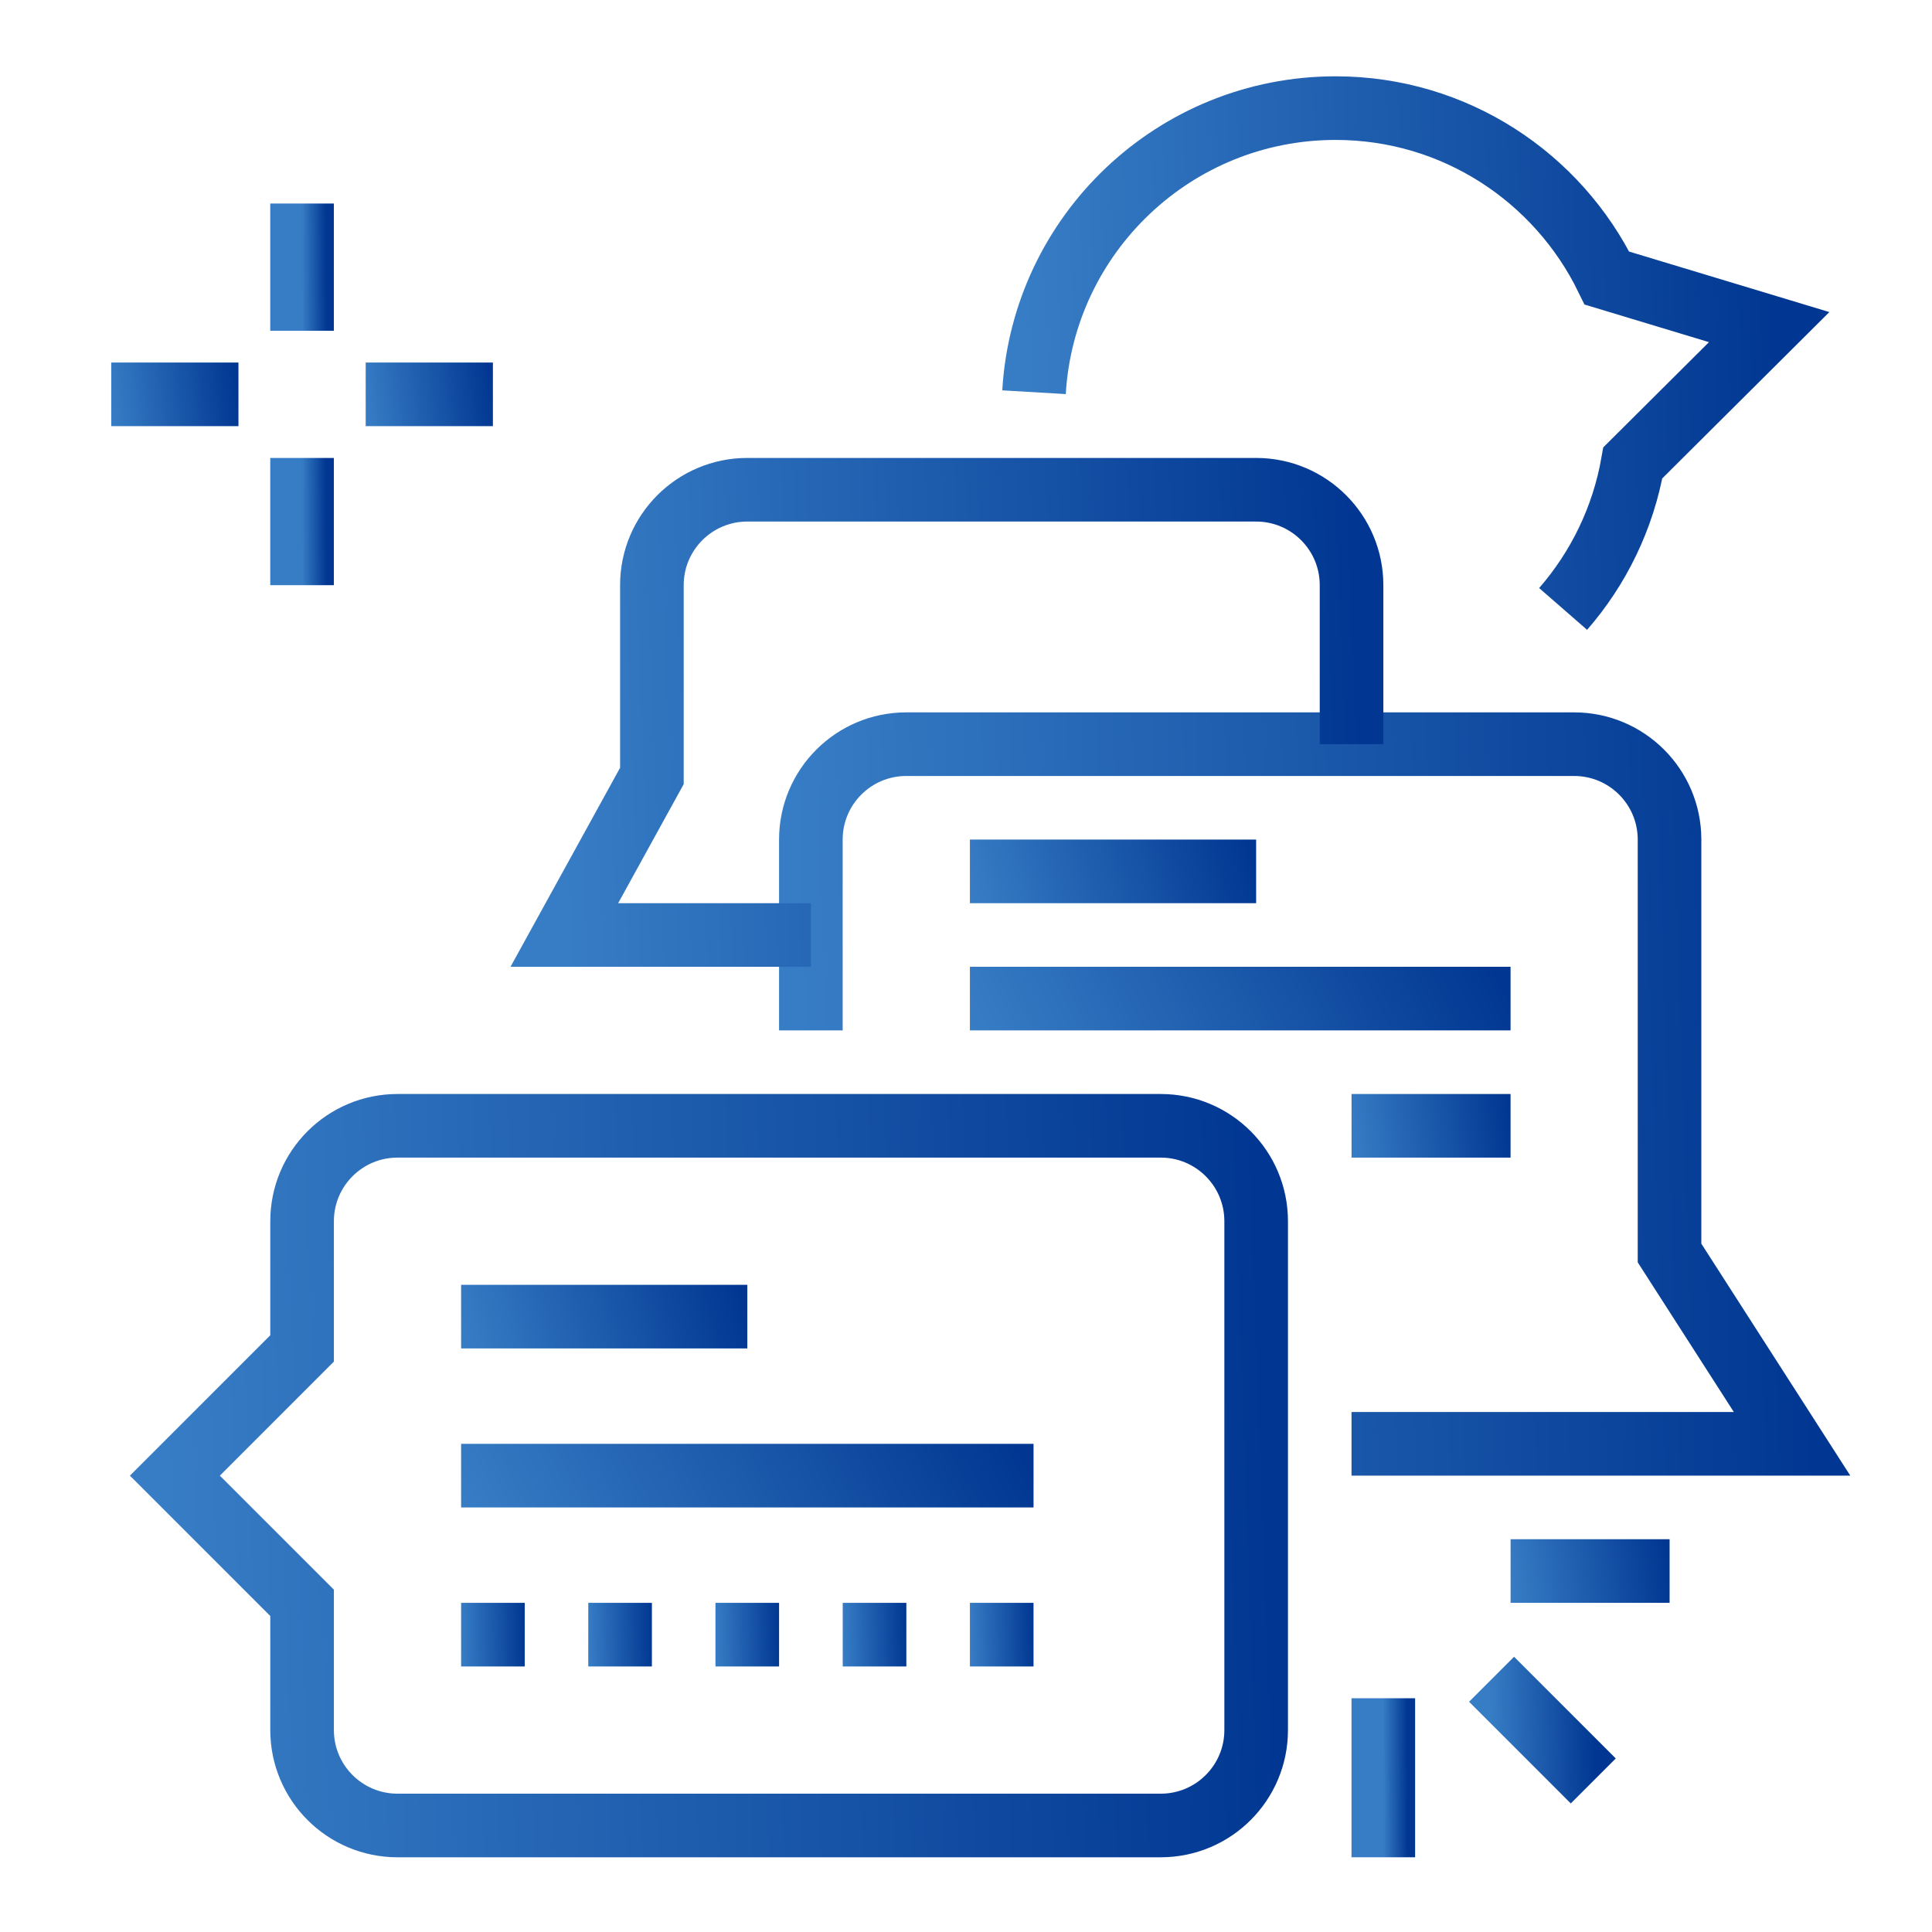 <?xml version="1.0" encoding="UTF-8" standalone="no"?><svg width='81' height='81' viewBox='0 0 81 81' fill='none' xmlns='http://www.w3.org/2000/svg'>
<path d='M48.665 47.2H16.665C14.456 47.2 12.665 48.991 12.665 51.2V56.533L7.332 61.867L12.665 67.2V72.534C12.665 74.743 14.456 76.534 16.665 76.534H48.665C50.875 76.534 52.665 74.743 52.665 72.534V51.2C52.665 48.991 50.875 47.2 48.665 47.2Z' stroke='url(#paint0_linear_156_1634)' stroke-width='2.667' stroke-miterlimit='10'/>
<path d='M19.332 55.2H31.332' stroke='url(#paint1_linear_156_1634)' stroke-width='2.667' stroke-miterlimit='10'/>
<path d='M19.332 61.867H43.332' stroke='url(#paint2_linear_156_1634)' stroke-width='2.667' stroke-miterlimit='10'/>
<path d='M37.999 67.2H35.332V69.867H37.999V67.2Z' fill='url(#paint3_linear_156_1634)'/>
<path d='M32.663 67.2H29.996V69.867H32.663V67.2Z' fill='url(#paint4_linear_156_1634)'/>
<path d='M27.331 67.2H24.664V69.867H27.331V67.2Z' fill='url(#paint5_linear_156_1634)'/>
<path d='M21.999 67.2H19.332V69.867H21.999V67.2Z' fill='url(#paint6_linear_156_1634)'/>
<path d='M43.331 67.2H40.664V69.867H43.331V67.2Z' fill='url(#paint7_linear_156_1634)'/>
<path d='M33.996 43.2V35.2C33.996 32.991 35.787 31.2 37.996 31.2H65.996C68.205 31.2 69.996 32.991 69.996 35.2V52.533L75.133 60.533H56.663' stroke='url(#paint8_linear_156_1634)' stroke-width='2.667' stroke-miterlimit='10'/>
<path d='M40.664 36.533H52.664' stroke='url(#paint9_linear_156_1634)' stroke-width='2.667' stroke-miterlimit='10'/>
<path d='M40.664 41.866H63.331' stroke='url(#paint10_linear_156_1634)' stroke-width='2.667' stroke-miterlimit='10'/>
<path d='M33.998 39.2H23.66L27.331 32.533V24.533C27.331 22.324 29.122 20.533 31.331 20.533H52.664C54.873 20.533 56.664 22.324 56.664 24.533V31.2' stroke='url(#paint11_linear_156_1634)' stroke-width='2.667' stroke-miterlimit='10'/>
<path d='M56.664 47.2H63.331' stroke='url(#paint12_linear_156_1634)' stroke-width='2.667' stroke-miterlimit='10'/>
<path d='M4.664 16.533H9.997' stroke='url(#paint13_linear_156_1634)' stroke-width='2.667' stroke-miterlimit='10'/>
<path d='M15.332 16.533H20.665' stroke='url(#paint14_linear_156_1634)' stroke-width='2.667' stroke-miterlimit='10'/>
<path d='M12.664 19.2V24.534' stroke='url(#paint15_linear_156_1634)' stroke-width='2.667' stroke-miterlimit='10'/>
<path d='M12.664 8.533V13.867' stroke='url(#paint16_linear_156_1634)' stroke-width='2.667' stroke-miterlimit='10'/>
<path d='M63.332 65.866H69.999' stroke='url(#paint17_linear_156_1634)' stroke-width='2.667' stroke-miterlimit='10'/>
<path d='M57.996 77.867V71.2' stroke='url(#paint18_linear_156_1634)' stroke-width='2.667' stroke-miterlimit='10'/>
<path d='M66.798 74.667L62.535 70.404' stroke='url(#paint19_linear_156_1634)' stroke-width='2.667' stroke-miterlimit='10'/>
<path d='M65.534 25.53C67.017 23.828 68.05 21.724 68.457 19.404L74.173 13.714L67.372 11.659C65.316 7.444 61.001 4.533 55.996 4.533C49.254 4.533 43.742 9.8 43.352 16.444' stroke='url(#paint20_linear_156_1634)' stroke-width='2.667' stroke-miterlimit='10'/>
<defs>
<linearGradient id='paint0_linear_156_1634' x1='7.332' y1='76.534' x2='53.654' y2='74.879' gradientUnits='userSpaceOnUse'>
<stop stop-color='#377DC5'/>
<stop offset='1' stop-color='#013792'/>
</linearGradient>
<linearGradient id='paint1_linear_156_1634' x1='19.332' y1='56.2' x2='30.733' y2='53.039' gradientUnits='userSpaceOnUse'>
<stop stop-color='#377DC5'/>
<stop offset='1' stop-color='#013792'/>
</linearGradient>
<linearGradient id='paint2_linear_156_1634' x1='19.332' y1='62.867' x2='38.11' y2='52.452' gradientUnits='userSpaceOnUse'>
<stop stop-color='#377DC5'/>
<stop offset='1' stop-color='#013792'/>
</linearGradient>
<linearGradient id='paint3_linear_156_1634' x1='35.332' y1='69.867' x2='38.059' y2='69.804' gradientUnits='userSpaceOnUse'>
<stop stop-color='#377DC5'/>
<stop offset='1' stop-color='#013792'/>
</linearGradient>
<linearGradient id='paint4_linear_156_1634' x1='29.996' y1='69.867' x2='32.723' y2='69.804' gradientUnits='userSpaceOnUse'>
<stop stop-color='#377DC5'/>
<stop offset='1' stop-color='#013792'/>
</linearGradient>
<linearGradient id='paint5_linear_156_1634' x1='24.664' y1='69.867' x2='27.391' y2='69.804' gradientUnits='userSpaceOnUse'>
<stop stop-color='#377DC5'/>
<stop offset='1' stop-color='#013792'/>
</linearGradient>
<linearGradient id='paint6_linear_156_1634' x1='19.332' y1='69.867' x2='22.059' y2='69.804' gradientUnits='userSpaceOnUse'>
<stop stop-color='#377DC5'/>
<stop offset='1' stop-color='#013792'/>
</linearGradient>
<linearGradient id='paint7_linear_156_1634' x1='40.664' y1='69.867' x2='43.391' y2='69.804' gradientUnits='userSpaceOnUse'>
<stop stop-color='#377DC5'/>
<stop offset='1' stop-color='#013792'/>
</linearGradient>
<linearGradient id='paint8_linear_156_1634' x1='33.996' y1='60.533' x2='76.04' y2='59.171' gradientUnits='userSpaceOnUse'>
<stop stop-color='#377DC5'/>
<stop offset='1' stop-color='#013792'/>
</linearGradient>
<linearGradient id='paint9_linear_156_1634' x1='40.664' y1='37.533' x2='52.065' y2='34.372' gradientUnits='userSpaceOnUse'>
<stop stop-color='#377DC5'/>
<stop offset='1' stop-color='#013792'/>
</linearGradient>
<linearGradient id='paint10_linear_156_1634' x1='40.664' y1='42.866' x2='58.861' y2='33.334' gradientUnits='userSpaceOnUse'>
<stop stop-color='#377DC5'/>
<stop offset='1' stop-color='#013792'/>
</linearGradient>
<linearGradient id='paint11_linear_156_1634' x1='23.66' y1='39.2' x2='57.371' y2='37.822' gradientUnits='userSpaceOnUse'>
<stop stop-color='#377DC5'/>
<stop offset='1' stop-color='#013792'/>
</linearGradient>
<linearGradient id='paint12_linear_156_1634' x1='56.664' y1='48.2' x2='63.327' y2='47.174' gradientUnits='userSpaceOnUse'>
<stop stop-color='#377DC5'/>
<stop offset='1' stop-color='#013792'/>
</linearGradient>
<linearGradient id='paint13_linear_156_1634' x1='4.664' y1='17.533' x2='10.039' y2='16.871' gradientUnits='userSpaceOnUse'>
<stop stop-color='#377DC5'/>
<stop offset='1' stop-color='#013792'/>
</linearGradient>
<linearGradient id='paint14_linear_156_1634' x1='15.332' y1='17.533' x2='20.707' y2='16.871' gradientUnits='userSpaceOnUse'>
<stop stop-color='#377DC5'/>
<stop offset='1' stop-color='#013792'/>
</linearGradient>
<linearGradient id='paint15_linear_156_1634' x1='12.664' y1='24.534' x2='13.687' y2='24.529' gradientUnits='userSpaceOnUse'>
<stop stop-color='#377DC5'/>
<stop offset='1' stop-color='#013792'/>
</linearGradient>
<linearGradient id='paint16_linear_156_1634' x1='12.664' y1='13.867' x2='13.687' y2='13.862' gradientUnits='userSpaceOnUse'>
<stop stop-color='#377DC5'/>
<stop offset='1' stop-color='#013792'/>
</linearGradient>
<linearGradient id='paint17_linear_156_1634' x1='63.332' y1='66.866' x2='69.995' y2='65.84' gradientUnits='userSpaceOnUse'>
<stop stop-color='#377DC5'/>
<stop offset='1' stop-color='#013792'/>
</linearGradient>
<linearGradient id='paint18_linear_156_1634' x1='57.996' y1='77.867' x2='59.019' y2='77.863' gradientUnits='userSpaceOnUse'>
<stop stop-color='#377DC5'/>
<stop offset='1' stop-color='#013792'/>
</linearGradient>
<linearGradient id='paint19_linear_156_1634' x1='62.535' y1='74.667' x2='66.894' y2='74.566' gradientUnits='userSpaceOnUse'>
<stop stop-color='#377DC5'/>
<stop offset='1' stop-color='#013792'/>
</linearGradient>
<linearGradient id='paint20_linear_156_1634' x1='43.352' y1='25.53' x2='74.849' y2='24.462' gradientUnits='userSpaceOnUse'>
<stop stop-color='#377DC5'/>
<stop offset='1' stop-color='#013792'/>
</linearGradient>
</defs>
</svg>
